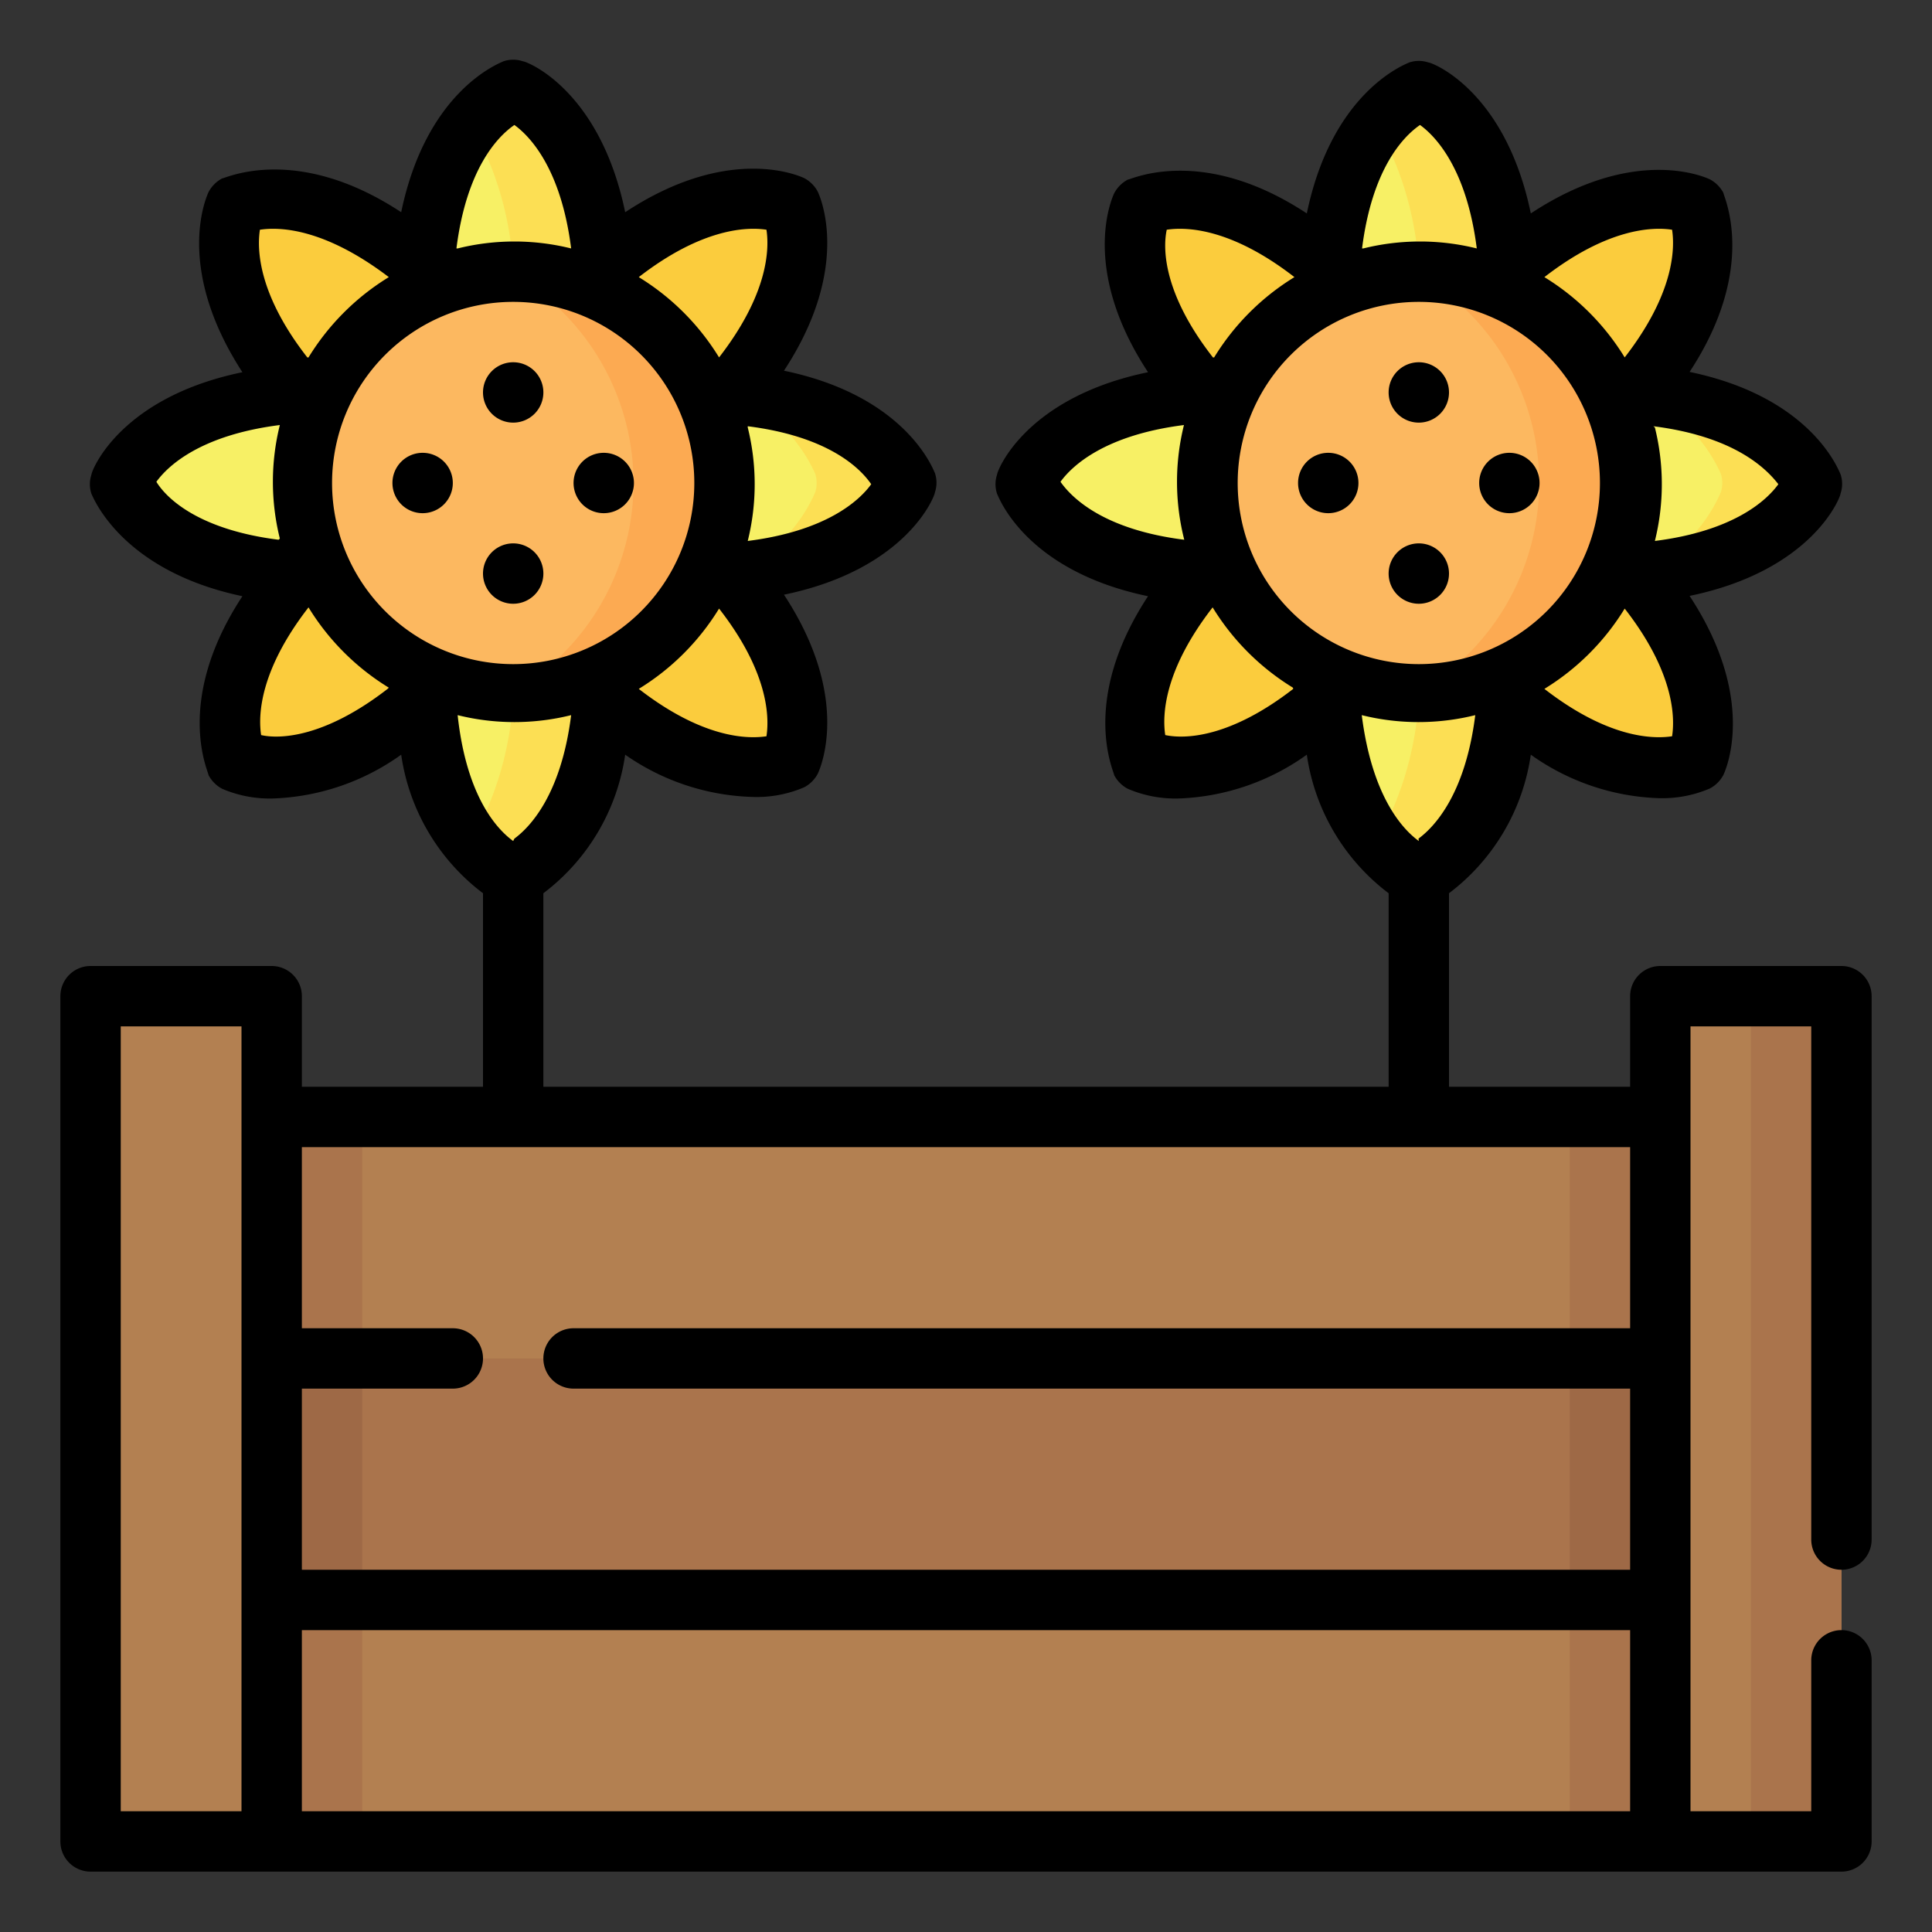 <svg id="_35-Raised-bed" height="512" viewBox="0 0 64 64" width="512" xmlns="http://www.w3.org/2000/svg" data-name="35-Raised-bed"><rect x="0" y="0" width="64" height="64" fill="#333333" stroke="none"/><g fill="#fbcc3d"><path d="m26.19 6.81s-2.83-1.42-7.07 2.83l4.24 4.24c4.25-4.24 2.83-7.07 2.83-7.07z"/><path d="m7.81 25.19s-1.42-2.83 2.83-7.07l4.24 4.24c-4.24 4.25-7.07 2.83-7.07 2.83z"/><path d="m26.19 25.19s1.42-2.83-2.83-7.07l-4.24 4.24c4.24 4.25 7.07 2.83 7.07 2.83z"/><path d="m7.81 6.81s2.83-1.42 7.07 2.83l-4.24 4.24c-4.25-4.24-2.83-7.07-2.83-7.07z"/><path d="m56.19 6.81s-2.83-1.42-7.07 2.83l4.24 4.24c4.25-4.24 2.83-7.07 2.83-7.07z"/><path d="m37.81 25.19s-1.42-2.83 2.83-7.07l4.24 4.24c-4.24 4.25-7.07 2.83-7.07 2.83z"/><path d="m56.19 25.19s1.42-2.83-2.83-7.07l-4.24 4.24c4.24 4.25 7.07 2.83 7.07 2.83z"/><path d="m37.81 6.81s2.83-1.42 7.07 2.83l-4.24 4.24c-4.25-4.24-2.83-7.07-2.83-7.07z"/></g><path d="m17 3s-3 1-3 7h6c0-6-3-7-3-7z" fill="#f7f065"/><path d="m17 29s-3-1-3-7h6c0 6-3 7-3 7z" fill="#f7f065"/><path d="m30 16s-1-3-7-3v6c6 0 7-3 7-3z" fill="#f7f065"/><path d="m4 16s1-3 7-3v6c-6 0-7-3-7-3z" fill="#f7f065"/><path d="m47 3s-3 1-3 7h6c0-6-3-7-3-7z" fill="#f7f065"/><path d="m47 29s-3-1-3-7h6c0 6-3 7-3 7z" fill="#f7f065"/><path d="m60 16s-1-3-7-3v6c6 0 7-3 7-3z" fill="#f7f065"/><path d="m34 16s1-3 7-3v6c-6 0-7-3-7-3z" fill="#f7f065"/><path d="m17 3a3.61 3.61 0 0 0 -1.4 1.12 10.79 10.79 0 0 1 1.4 5.88h3c0-6-3-7-3-7z" fill="#fcdf54"/><path d="m17 29s3-1 3-7h-3a10.79 10.79 0 0 1 -1.4 5.88 3.61 3.61 0 0 0 1.4 1.12z" fill="#fcdf54"/><path d="m24.27 19c4.87-.44 5.73-3 5.73-3s-.86-2.56-5.73-2.95a5.16 5.16 0 0 1 2.73 2.63 1 1 0 0 1 0 .64 5.16 5.16 0 0 1 -2.73 2.68z" fill="#fcdf54"/><path d="m47 3a3.61 3.61 0 0 0 -1.4 1.12 10.79 10.79 0 0 1 1.4 5.88h3c0-6-3-7-3-7z" fill="#fcdf54"/><path d="m47 29s3-1 3-7h-3a10.79 10.79 0 0 1 -1.4 5.88 3.61 3.61 0 0 0 1.4 1.12z" fill="#fcdf54"/><path d="m54.27 19c4.87-.44 5.73-3 5.73-3s-.86-2.56-5.73-2.95a5.16 5.16 0 0 1 2.73 2.63 1 1 0 0 1 0 .64 5.16 5.16 0 0 1 -2.73 2.68z" fill="#fcdf54"/><path d="m3 33h6v28h-6z" fill="#b38051"/><path d="m55 33h6v28h-6z" fill="#b38051"/><path d="m20 26h24v46h-24z" fill="#b38051" transform="matrix(0 1 -1 0 81 17)"/><path d="m28 26h8v46h-8z" fill="#aa744c" transform="matrix(0 1 -1 0 81 17)"/><path d="m52 37h3v24h-3z" fill="#aa744c"/><path d="m9 37h3v24h-3z" fill="#aa744c"/><path d="m52 45h3v8h-3z" fill="#9e6946"/><path d="m9 45h3v8h-3z" fill="#9e6946"/><path d="m58 33h3v28h-3z" fill="#aa744c"/><circle cx="17" cy="16" fill="#fcb860" r="7"/><path d="m17 9h-.14a8 8 0 0 1 0 14h.14a7 7 0 0 0 0-14z" fill="#fcaa52"/><circle cx="47" cy="16" fill="#fcb860" r="7"/><path d="m47 9h-.14a8 8 0 0 1 0 14h.14a7 7 0 0 0 0-14z" fill="#fcaa52"/><path d="m16 13a1 1 0 1 1 1 1 1 1 0 0 1 -1-1zm2 6a1 1 0 1 0 -1 1 1 1 0 0 0 1-1zm2-2a1 1 0 1 0 -1-1 1 1 0 0 0 1 1zm-6-2a1 1 0 1 0 1 1 1 1 0 0 0 -1-1zm33-1a1 1 0 1 0 -1-1 1 1 0 0 0 1 1zm1 5a1 1 0 1 0 -1 1 1 1 0 0 0 1-1zm2-2a1 1 0 1 0 -1-1 1 1 0 0 0 1 1zm-6-2a1 1 0 1 0 1 1 1 1 0 0 0 -1-1zm16 36v-17h-4v26h4v-5a1 1 0 0 1 2 0v6a1 1 0 0 1 -1 1h-58a1 1 0 0 1 -1-1v-28a1 1 0 0 1 1-1h6a1 1 0 0 1 1 1v3h6v-6.41a7 7 0 0 1 -2.71-4.59 7.74 7.74 0 0 1 -4.22 1.45 4 4 0 0 1 -1.71-.32 1.08 1.08 0 0 1 -.45-.45c0-.11-1.16-2.46 1.12-5.93-4-.84-4.94-3.27-5-3.39a1 1 0 0 1 0-.64c0-.12.93-2.55 5-3.39-2.28-3.51-1.17-5.86-1.12-5.97a1.08 1.08 0 0 1 .45-.45c.11 0 2.47-1.16 5.93 1.12.84-4.05 3.27-4.94 3.39-5a1 1 0 0 1 .64 0c.12 0 2.55.93 3.39 5 3.47-2.29 5.82-1.18 5.93-1.13a1.08 1.08 0 0 1 .45.45c.05.11 1.16 2.46-1.12 5.93 4.05.84 4.94 3.27 5 3.39a1 1 0 0 1 0 .64c0 .12-.93 2.55-5 3.39 2.28 3.47 1.17 5.82 1.12 5.93a1.08 1.08 0 0 1 -.45.45 4 4 0 0 1 -1.71.32 7.74 7.74 0 0 1 -4.22-1.4 7 7 0 0 1 -2.71 4.59v6.41h28v-6.41a7 7 0 0 1 -2.71-4.59 7.74 7.74 0 0 1 -4.22 1.45 4 4 0 0 1 -1.71-.32 1.08 1.08 0 0 1 -.45-.45c0-.11-1.16-2.46 1.12-5.93-4.05-.84-4.94-3.27-5-3.39a1 1 0 0 1 0-.64c0-.12.93-2.55 5-3.39-2.28-3.47-1.17-5.82-1.12-5.93a1.08 1.08 0 0 1 .45-.45c.11 0 2.47-1.16 5.93 1.12.84-4.05 3.27-4.94 3.39-5a1 1 0 0 1 .64 0c.12 0 2.55.93 3.39 5 3.47-2.29 5.82-1.18 5.93-1.13a1.08 1.08 0 0 1 .45.45c0 .11 1.16 2.46-1.12 5.93 4.05.84 4.94 3.27 5 3.39a1 1 0 0 1 0 .64c0 .12-.93 2.55-5 3.39 2.28 3.47 1.17 5.82 1.12 5.93a1.08 1.08 0 0 1 -.45.45 4 4 0 0 1 -1.71.32 7.74 7.74 0 0 1 -4.22-1.44 7 7 0 0 1 -2.71 4.59v6.41h6v-3a1 1 0 0 1 1-1h6a1 1 0 0 1 1 1v18a1 1 0 0 1 -2 0zm-13-29a6 6 0 1 0 -6-6 6 6 0 0 0 6 6zm6.82-1.84a8.05 8.05 0 0 1 -2.66 2.66c2.09 1.62 3.57 1.67 4.23 1.57.1-.65.06-2.14-1.57-4.23zm1-6a7.8 7.8 0 0 1 0 3.76c2.61-.33 3.7-1.34 4.09-1.88-.44-.57-1.52-1.59-4.14-1.92zm-3.66-4.98a8.05 8.05 0 0 1 2.66 2.66c1.62-2.09 1.67-3.57 1.57-4.23-.65-.1-2.14-.05-4.23 1.57zm-6-.95a7.8 7.8 0 0 1 3.76 0c-.33-2.61-1.34-3.7-1.88-4.09-.57.39-1.59 1.47-1.92 4.09zm-4.94 3.61a8.05 8.05 0 0 1 2.66-2.66c-2.09-1.62-3.57-1.67-4.23-1.57-.14.65-.1 2.14 1.53 4.23zm-1 6a7.8 7.8 0 0 1 0-3.76c-2.61.33-3.7 1.34-4.09 1.88.4.57 1.48 1.59 4.1 1.92zm3.61 4.94a8.05 8.05 0 0 1 -2.66-2.66c-1.62 2.09-1.67 3.57-1.57 4.23.66.14 2.15.09 4.24-1.53zm4.16 5c.53-.39 1.55-1.47 1.88-4.09a7.8 7.8 0 0 1 -3.76 0c.34 2.69 1.35 3.78 1.89 4.17zm-29.99-5.78a6 6 0 1 0 -6-6 6 6 0 0 0 6 6zm6.82-1.84a8.05 8.05 0 0 1 -2.66 2.66c2.09 1.62 3.57 1.67 4.23 1.57.1-.65.06-2.14-1.57-4.23zm.95-6a7.8 7.8 0 0 1 0 3.76c2.61-.33 3.7-1.34 4.09-1.88-.39-.57-1.47-1.59-4.09-1.92zm-3.61-4.98a8.05 8.05 0 0 1 2.66 2.66c1.62-2.09 1.67-3.57 1.57-4.23-.65-.1-2.14-.05-4.23 1.57zm-6-.95a7.8 7.8 0 0 1 3.76 0c-.33-2.61-1.34-3.7-1.88-4.09-.57.39-1.59 1.47-1.92 4.09zm-4.94 3.61a8.05 8.05 0 0 1 2.66-2.66c-2.13-1.62-3.61-1.67-4.27-1.57-.1.65-.06 2.14 1.57 4.23zm-.95 6a7.8 7.8 0 0 1 0-3.76c-2.61.33-3.7 1.34-4.09 1.88.35.57 1.43 1.59 4.05 1.92zm3.61 4.94a8.05 8.05 0 0 1 -2.66-2.66c-1.62 2.09-1.67 3.57-1.57 4.23.61.14 2.1.09 4.19-1.53zm4.16 5c.53-.39 1.55-1.47 1.88-4.09a7.8 7.8 0 0 1 -3.76 0c.29 2.69 1.3 3.78 1.84 4.17zm-7.04 10.22v6h5a1 1 0 0 1 0 2h-5v6h44v-6h-35a1 1 0 0 1 0-2h35v-6zm0 22h44v-6h-44zm-2-26h-4v26h4z"/></svg>